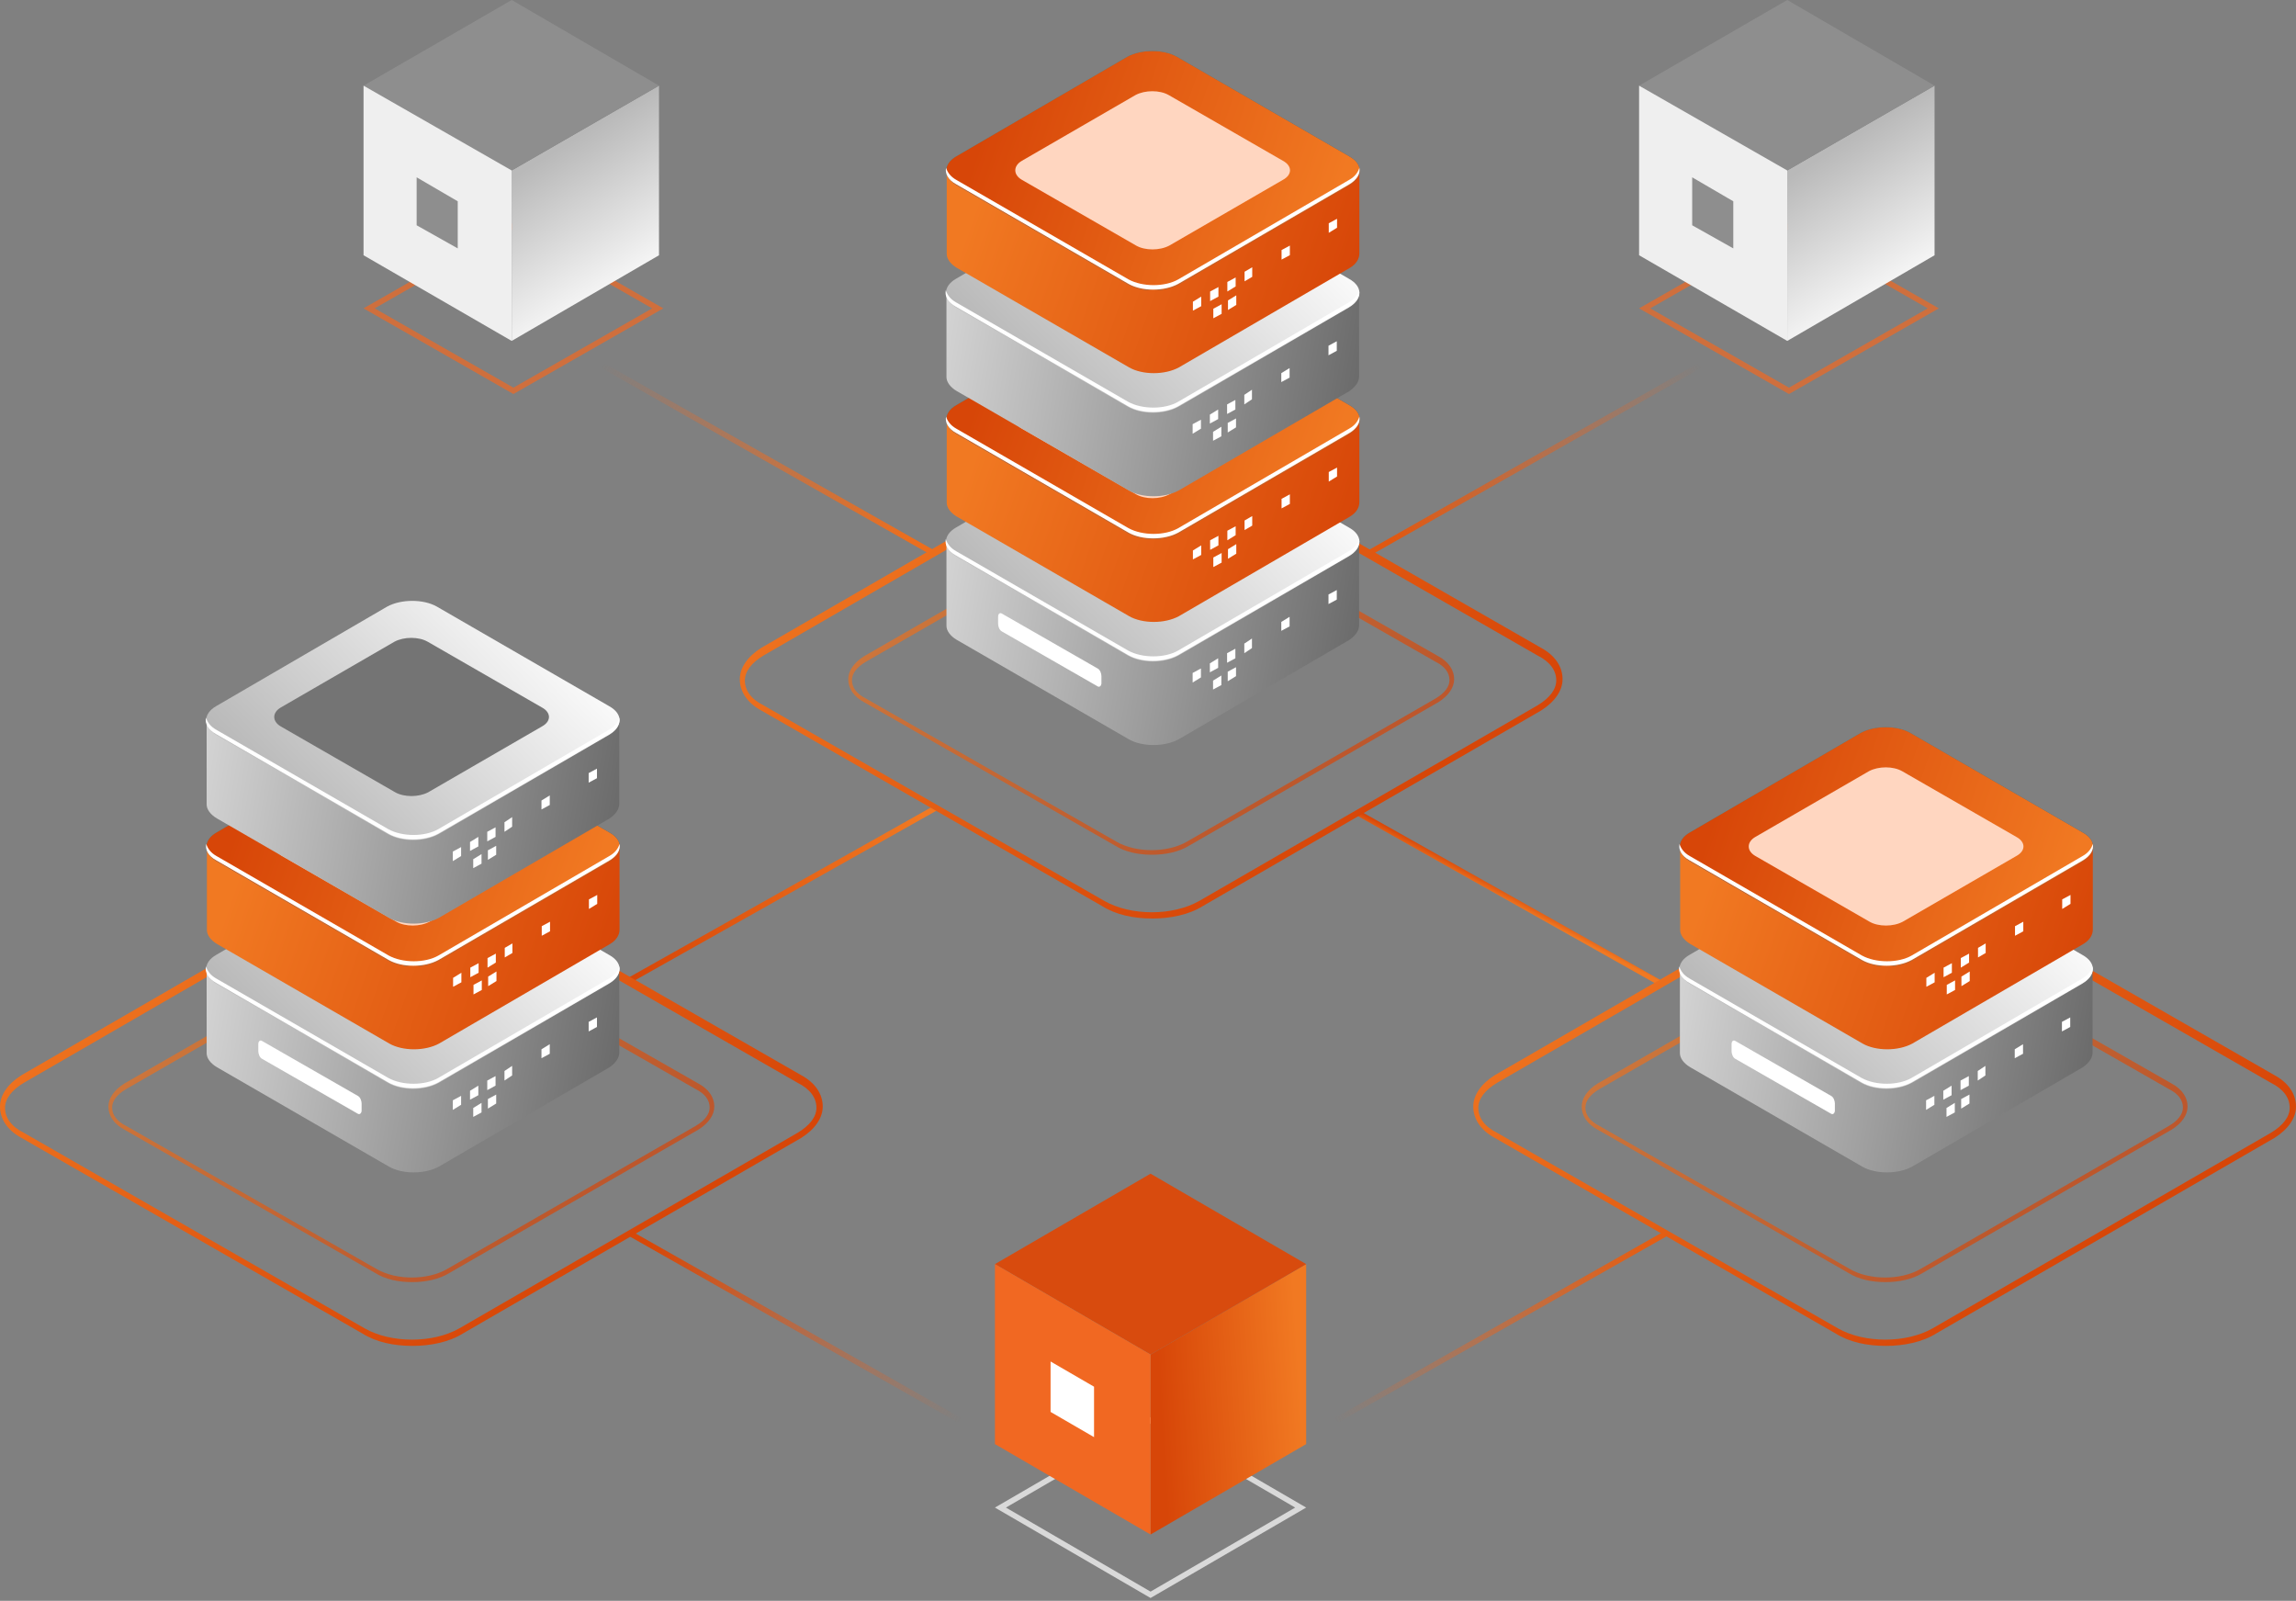 <svg fill="none" height="290" viewBox="0 0 416 290" width="416" xmlns="http://www.w3.org/2000/svg" xmlns:xlink="http://www.w3.org/1999/xlink"><rect x="0" y="0" width="416" height="290" fill="#808080" stroke="none"/><linearGradient id="a"><stop offset="0" stop-color="#f17922"/><stop offset="1" stop-color="#d74608"/></linearGradient><linearGradient id="b" gradientUnits="userSpaceOnUse" x1="167.564" x2="114.345" xlink:href="#a" y1="147.926" y2="176.693"/><linearGradient id="c" gradientUnits="userSpaceOnUse" x1="298.738" x2="299.803" xlink:href="#a" y1="176.752" y2="174.689"/><linearGradient id="d" gradientUnits="userSpaceOnUse" x1="118.122" x2="173.634" y1="225.726" y2="257.904"><stop offset="0" stop-color="#d74809"/><stop offset="1" stop-color="#f16822" stop-opacity="0"/></linearGradient><linearGradient id="e" gradientUnits="userSpaceOnUse" x1="75.12" x2="10.96" y1="-.518" y2="-1.145"><stop offset="0" stop-color="#e35e14"/><stop offset="1" stop-color="#f16822" stop-opacity="0"/></linearGradient><linearGradient id="f" gradientUnits="userSpaceOnUse" x1="75.12" x2="10.96" y1="-.518" y2="-1.145"><stop offset="0" stop-color="#e05811"/><stop offset="1" stop-color="#f16822" stop-opacity="0"/></linearGradient><linearGradient id="g" gradientUnits="userSpaceOnUse" x1="164.989" x2="109.478" y1="97.829" y2="65.652"><stop offset="0" stop-color="#ec6e1d"/><stop offset="1" stop-color="#f16822" stop-opacity="0"/></linearGradient><linearGradient id="h" gradientUnits="userSpaceOnUse" x1="163.104" x2="213.307" xlink:href="#a" y1="96.797" y2="160.953"/><linearGradient id="i" gradientUnits="userSpaceOnUse" x1="146.83" x2="215.356" xlink:href="#a" y1="87.245" y2="174.449"/><linearGradient id="j"><stop offset="0" stop-color="#d5d5d5"/><stop offset="1" stop-color="#6b6b6b"/></linearGradient><linearGradient id="k" gradientUnits="userSpaceOnUse" x1="168.48" x2="244.847" xlink:href="#j" y1="109.778" y2="122.477"/><linearGradient id="l"><stop offset="0" stop-color="#fff"/><stop offset="1" stop-color="#b9b9b9"/></linearGradient><linearGradient id="m" gradientUnits="userSpaceOnUse" x1="243.458" x2="201.581" xlink:href="#l" y1="87.742" y2="128.869"/><linearGradient id="n" gradientUnits="userSpaceOnUse" x1="173.68" x2="239.275" xlink:href="#a" y1="90.711" y2="113.334"/><linearGradient id="o"><stop offset="0" stop-color="#01c8ef"/><stop offset=".14" stop-color="#03bae4"/><stop offset=".403" stop-color="#0895c8"/><stop offset=".76" stop-color="#115a9a"/><stop offset="1" stop-color="#172f78"/></linearGradient><radialGradient id="p" cx="157.579" cy="51.407" gradientUnits="userSpaceOnUse" r="117.932" xlink:href="#o"/><linearGradient id="q" gradientUnits="userSpaceOnUse" x1="243.591" x2="182.624" xlink:href="#a" y1="76.267" y2="55.572"/><linearGradient id="r" gradientUnits="userSpaceOnUse" x1="168.48" x2="244.847" xlink:href="#j" y1="64.711" y2="77.41"/><linearGradient id="s" gradientUnits="userSpaceOnUse" x1="243.458" x2="201.581" xlink:href="#l" y1="42.676" y2="83.802"/><linearGradient id="t" gradientUnits="userSpaceOnUse" x1="173.68" x2="239.275" xlink:href="#a" y1="45.644" y2="68.268"/><radialGradient id="u" cx="157.579" cy="6.341" gradientUnits="userSpaceOnUse" r="117.932" xlink:href="#o"/><linearGradient id="v" gradientUnits="userSpaceOnUse" x1="243.591" x2="182.624" xlink:href="#a" y1="31.2" y2="10.505"/><linearGradient id="w" gradientUnits="userSpaceOnUse" x1="29.06" x2="79.262" xlink:href="#a" y1="174.22" y2="238.375"/><linearGradient id="x" gradientUnits="userSpaceOnUse" x1="12.785" x2="81.312" xlink:href="#a" y1="164.667" y2="251.871"/><linearGradient id="y" gradientUnits="userSpaceOnUse" x1="34.435" x2="110.802" xlink:href="#j" y1="187.2" y2="199.899"/><linearGradient id="z" gradientUnits="userSpaceOnUse" x1="109.413" x2="67.536" xlink:href="#l" y1="165.164" y2="206.291"/><linearGradient id="A" gradientUnits="userSpaceOnUse" x1="39.635" x2="105.23" xlink:href="#a" y1="168.133" y2="190.757"/><radialGradient id="B" cx="23.535" cy="128.83" gradientUnits="userSpaceOnUse" r="117.932" xlink:href="#o"/><linearGradient id="C" gradientUnits="userSpaceOnUse" x1="109.547" x2="48.579" xlink:href="#a" y1="153.689" y2="132.994"/><linearGradient id="D" gradientUnits="userSpaceOnUse" x1="34.435" x2="110.802" xlink:href="#j" y1="142.134" y2="154.832"/><linearGradient id="E" gradientUnits="userSpaceOnUse" x1="109.413" x2="67.536" xlink:href="#l" y1="120.098" y2="161.225"/><linearGradient id="F" gradientUnits="userSpaceOnUse" x1="295.993" x2="346.196" xlink:href="#a" y1="174.22" y2="238.375"/><linearGradient id="G" gradientUnits="userSpaceOnUse" x1="279.719" x2="348.245" xlink:href="#a" y1="164.667" y2="251.871"/><linearGradient id="H" gradientUnits="userSpaceOnUse" x1="301.369" x2="377.736" xlink:href="#j" y1="187.2" y2="199.899"/><linearGradient id="I" gradientUnits="userSpaceOnUse" x1="376.346" x2="334.47" xlink:href="#l" y1="165.164" y2="206.291"/><linearGradient id="J" gradientUnits="userSpaceOnUse" x1="306.569" x2="372.164" xlink:href="#a" y1="168.133" y2="190.757"/><radialGradient id="K" cx="290.468" cy="128.83" gradientUnits="userSpaceOnUse" r="117.932" xlink:href="#o"/><linearGradient id="L" gradientUnits="userSpaceOnUse" x1="376.48" x2="315.513" xlink:href="#a" y1="153.689" y2="132.994"/><linearGradient id="M" gradientUnits="userSpaceOnUse" x1="236.185" x2="210.728" xlink:href="#a" y1="261.571" y2="263.098"/><linearGradient id="N" gradientUnits="userSpaceOnUse" x1="354.548" x2="338.123" xlink:href="#l" y1="49.151" y2="23.237"/><linearGradient id="O" gradientUnits="userSpaceOnUse" x1="123.436" x2="107.012" xlink:href="#l" y1="49.151" y2="23.237"/><path d="m114.155 177.52 55.466-31.2" stroke="url(#b)"/><path d="m301.355 178.391-55.467-31.2" stroke="url(#c)"/><path d="m183.487 262.746-69.333-39.289" stroke="url(#d)"/><path d="m0-.5h79.692" stroke="url(#e)" transform="matrix(.87 -.493 -.493 -.87 232.267 262.311)"/><path d="m0-.5h79.692" stroke="url(#f)" transform="matrix(-.87 .493 .493 .87 317.778 61.244)"/><path d="m99.624 60.809 69.334 39.289" stroke="url(#g)"/><path d="m208.746 154.844c-2.525 0-4.883-.499-6.735-1.664l-45.46-25.972c-1.852-.999-2.862-2.497-2.862-4.162 0-1.499 1.01-2.997 2.862-4.162l45.124-25.972c3.704-2.164 9.765-2.164 13.469 0l45.46 25.972c1.853.999 2.863 2.497 2.863 4.162 0 1.498-1.01 2.997-2.863 4.162l-45.123 25.972c-1.852 1.165-4.378 1.664-6.735 1.664zm-.337-62.431c-2.357 0-4.546.499-6.398 1.498l-45.123 25.972c-1.684.998-2.526 2.164-2.526 3.329 0 1.332.842 2.498 2.526 3.33l45.46 25.972c3.536 1.997 9.092 1.997 12.628 0l45.123-25.972c1.684-.999 2.526-2.164 2.526-3.33 0-1.332-.842-2.497-2.526-3.329l-45.46-25.972c-1.684-.999-3.872-1.498-6.23-1.498z" fill="url(#h)" opacity=".7"/><path d="m208.806 166.4c-3.429 0-6.63-.681-9.145-2.27l-61.73-35.416c-2.515-1.362-3.887-3.405-3.887-5.676 0-2.043 1.372-4.086 3.887-5.675l61.273-35.416c5.03-2.951 13.26-2.951 18.29 0l61.73 35.416c2.515 1.362 3.887 3.405 3.887 5.675 0 2.044-1.372 4.087-3.887 5.676l-61.272 35.416c-2.515 1.589-5.945 2.27-9.146 2.27zm-.457-85.134c-3.201 0-6.173.681-8.688 2.043l-61.273 35.416c-2.286 1.362-3.429 2.951-3.429 4.54 0 1.817 1.143 3.406 3.429 4.541l61.73 35.416c4.802 2.724 12.347 2.724 17.148 0l61.273-35.416c2.286-1.362 3.429-2.951 3.429-4.541 0-1.816-1.143-3.405-3.429-4.54l-61.731-35.416c-2.286-1.362-5.258-2.043-8.459-2.043z" fill="url(#i)"/><path d="m246.249 113.244v-14.906l-18.836 2.542-14.098-8.204c-2.426-1.387-6.471-1.387-9.013 0l-2.195 1.387-30.623 4.044v15.137.116c0 .924.694 1.849 1.849 2.542l31.2 18.027c2.427 1.386 6.471 1.386 9.014 0l30.968-18.027c1.156-.809 1.734-1.733 1.734-2.658z" fill="url(#k)"/><path d="m244.4 95.564-31.2-18.027c-2.427-1.387-6.471-1.387-9.013 0l-30.969 18.027c-2.427 1.387-2.427 3.698 0 5.199l31.2 18.027c2.426 1.387 6.471 1.387 9.013 0l30.969-18.027c2.542-1.502 2.542-3.813 0-5.199z" fill="url(#m)"/><g fill="#fff"><path d="m244.4 99.84-30.969 18.027c-2.427 1.386-6.471 1.386-9.013 0l-31.2-18.027c-1.04-.578-1.618-1.387-1.849-2.196-.231 1.04.346 2.196 1.849 3.005l31.2 18.027c2.426 1.386 6.471 1.386 9.013 0l30.969-18.027c1.387-.809 2.08-1.964 1.849-3.005-.231.809-.809 1.618-1.849 2.196z"/><path d="m217.591 122.72-1.502.925v-1.734l1.502-.809z"/><path d="m220.711 120.987-1.502.808v-1.617l1.502-.925z"/><path d="m223.831 119.253-1.502.809v-1.733l1.502-.809z"/><path d="m221.289 124.107-1.502.809v-1.618l1.502-.925z"/><path d="m223.947 122.489-1.503.925v-1.734l1.503-.809z"/><path d="m233.653 113.476-1.502.808v-1.617l1.502-.925z"/><path d="m242.204 108.622-1.502.809v-1.733l1.502-.809z"/><path d="m226.835 117.404-1.386.925v-1.733l1.386-.925z"/></g><path d="m207.075 111.164-21.031-12.133c-.809-.462-.693-1.387.231-1.964l20.454-11.787c1.04-.578 2.426-.578 3.351-.116l21.031 12.133c.809.462.693 1.387-.231 1.964l-20.453 11.787c-1.04.577-2.543.577-3.352.115z" fill="#838383"/><path d="m198.871 124.338-17.333-9.938c-.462-.231-.694-.925-.694-1.387v-1.271c0-.578.347-.809.694-.578l17.333 9.938c.462.231.693.924.693 1.387v1.271c0 .462-.346.809-.693.578z" fill="#fff"/><path d="m246.298 90.942v-14.907l-18.836 2.542-14.097-8.204c-2.427-1.387-6.472-1.387-9.014 0l-2.195 1.387-30.623 4.045v15.138.116c0 .924.694 1.849 1.849 2.542l31.2 18.027c2.427 1.386 6.471 1.386 9.014 0l30.969-18.027c1.155-.693 1.733-1.618 1.733-2.658z" fill="url(#n)"/><path d="m244.449 73.378-31.2-18.027c-2.427-1.387-6.471-1.387-9.013 0l-30.969 18.027c-2.427 1.387-2.427 3.698 0 5.2l31.2 18.027c2.426 1.387 6.471 1.387 9.013 0l30.969-18.027c2.542-1.502 2.542-3.813 0-5.2z" fill="url(#p)"/><path d="m244.449 73.378-31.2-18.027c-2.427-1.387-6.471-1.387-9.013 0l-30.969 18.027c-2.427 1.387-2.427 3.698 0 5.2l31.2 18.027c2.426 1.387 6.471 1.387 9.013 0l30.969-18.027c2.542-1.502 2.542-3.813 0-5.2z" fill="url(#q)"/><path d="m232.431 74.187-20.684-11.902c-1.618-.924-4.276-.924-6.009 0l-20.569 11.902c-1.618.924-1.618 2.542 0 3.467l20.684 11.902c1.618.924 4.276.924 6.009 0l20.569-11.902c1.733-.924 1.733-2.542 0-3.467z" fill="#ffd6c0"/><path d="m244.449 77.653-30.969 18.027c-2.427 1.387-6.471 1.387-9.013 0l-31.2-18.027c-1.04-.578-1.618-1.387-1.849-2.196-.231 1.04.347 2.196 1.849 3.004l31.2 18.027c2.426 1.387 6.471 1.387 9.013 0l30.969-18.027c1.387-.809 2.08-1.964 1.849-3.004-.231.809-.809 1.618-1.849 2.196z" fill="#fff"/><path d="m217.64 100.533-1.502.809v-1.618l1.502-.924z" fill="#fff"/><path d="m220.76 98.8-1.502.809v-1.733l1.502-.809z" fill="#fff"/><path d="m223.88 96.951-1.502.924v-1.733l1.502-.809z" fill="#fff"/><path d="m221.338 101.92-1.502.809v-1.734l1.502-.808z" fill="#fff"/><path d="m223.996 100.302-1.503.925v-1.734l1.503-.924z" fill="#fff"/><path d="m233.702 91.289-1.502.809v-1.733l1.502-.809z" fill="#fff"/><path d="m242.253 86.32-1.502.924v-1.733l1.502-.809z" fill="#fff"/><path d="m226.884 95.218-1.386.809v-1.733l1.386-.809z" fill="#fff"/><path d="m246.249 68.178v-14.907l-18.836 2.542-14.098-8.204c-2.426-1.387-6.471-1.387-9.013 0l-2.195 1.387-30.623 4.045v15.138.116c0 .924.694 1.849 1.849 2.542l31.2 18.027c2.427 1.387 6.471 1.387 9.014 0l30.968-18.027c1.156-.809 1.734-1.733 1.734-2.658z" fill="url(#r)"/><path d="m244.4 50.498-31.2-18.027c-2.427-1.387-6.471-1.387-9.013 0l-30.969 18.027c-2.427 1.387-2.427 3.698 0 5.2l31.2 18.027c2.426 1.387 6.471 1.387 9.013 0l30.969-18.027c2.542-1.502 2.542-3.813 0-5.2z" fill="url(#s)"/><path d="m244.4 54.773-30.969 18.027c-2.427 1.387-6.471 1.387-9.013 0l-31.2-18.027c-1.04-.578-1.618-1.387-1.849-2.196-.231 1.04.346 2.196 1.849 3.004l31.2 18.027c2.426 1.387 6.471 1.387 9.013 0l30.969-18.027c1.387-.809 2.08-1.964 1.849-3.004-.231.809-.809 1.618-1.849 2.196z" fill="#fff"/><path d="m217.591 77.653-1.502.924v-1.733l1.502-.809z" fill="#fff"/><path d="m220.711 75.92-1.502.809v-1.618l1.502-.924z" fill="#fff"/><path d="m223.831 74.187-1.502.809v-1.733l1.502-.809z" fill="#fff"/><path d="m221.289 79.04-1.502.809v-1.618l1.502-.924z" fill="#fff"/><path d="m223.947 77.422-1.503.924v-1.733l1.503-.809z" fill="#fff"/><path d="m233.653 68.409-1.502.809v-1.618l1.502-.924z" fill="#fff"/><path d="m242.204 63.556-1.502.809v-1.733l1.502-.809z" fill="#fff"/><path d="m226.835 72.338-1.386.924v-1.733l1.386-.924z" fill="#fff"/><path d="m246.298 45.876v-14.907l-18.836 2.542-14.097-8.204c-2.427-1.387-6.472-1.387-9.014 0l-2.195 1.387-30.623 4.044v15.138.116c0 .924.694 1.849 1.849 2.542l31.2 18.027c2.427 1.387 6.471 1.387 9.014 0l30.969-18.027c1.155-.693 1.733-1.618 1.733-2.658z" fill="url(#t)"/><path d="m244.449 28.311-31.2-18.027c-2.427-1.387-6.471-1.387-9.013 0l-30.969 18.027c-2.427 1.387-2.427 3.698 0 5.2l31.2 18.027c2.426 1.387 6.471 1.387 9.013 0l30.969-18.027c2.542-1.502 2.542-3.813 0-5.2z" fill="url(#u)"/><path d="m244.449 28.311-31.2-18.027c-2.427-1.387-6.471-1.387-9.013 0l-30.969 18.027c-2.427 1.387-2.427 3.698 0 5.2l31.2 18.027c2.426 1.387 6.471 1.387 9.013 0l30.969-18.027c2.542-1.502 2.542-3.813 0-5.2z" fill="url(#v)"/><path d="m232.431 29.12-20.684-11.902c-1.618-.924-4.276-.924-6.009 0l-20.569 11.902c-1.618.924-1.618 2.542 0 3.467l20.684 11.902c1.618.924 4.276.924 6.009 0l20.569-11.902c1.733-.924 1.733-2.542 0-3.467z" fill="#ffd6c0"/><path d="m244.449 32.587-30.969 18.027c-2.427 1.387-6.471 1.387-9.013 0l-31.2-18.027c-1.04-.578-1.618-1.387-1.849-2.196-.231 1.04.347 2.196 1.849 3.005l31.2 18.027c2.426 1.387 6.471 1.387 9.013 0l30.969-18.027c1.387-.809 2.08-1.964 1.849-3.005-.231.809-.809 1.618-1.849 2.196z" fill="#fff"/><path d="m217.64 55.467-1.502.809v-1.618l1.502-.924z" fill="#fff"/><path d="m220.76 53.734-1.502.809v-1.733l1.502-.809z" fill="#fff"/><path d="m223.88 51.885-1.502.924v-1.733l1.502-.809z" fill="#fff"/><path d="m221.338 56.853-1.502.809v-1.733l1.502-.809z" fill="#fff"/><path d="m223.996 55.236-1.503.924v-1.733l1.503-.924z" fill="#fff"/><path d="m233.702 46.222-1.502.809v-1.733l1.502-.809z" fill="#fff"/><path d="m242.253 41.254-1.502.924v-1.733l1.502-.809z" fill="#fff"/><path d="m226.884 50.151-1.386.809v-1.733l1.386-.809z" fill="#fff"/><path d="m74.702 232.267c-2.526 0-4.883-.5-6.735-1.665l-45.46-25.972c-1.852-.999-2.862-2.497-2.862-4.162 0-1.498 1.01-2.997 2.862-4.162l45.123-25.972c3.704-2.164 9.765-2.164 13.47 0l45.46 25.972c1.852.999 2.862 2.497 2.862 4.162 0 1.499-1.01 2.997-2.862 4.162l-45.123 25.972c-1.852 1.165-4.378 1.665-6.735 1.665zm-.337-62.432c-2.357 0-4.546.499-6.398 1.498l-45.123 25.972c-1.684.999-2.526 2.164-2.526 3.33 0 1.332.842 2.497 2.526 3.329l45.46 25.972c3.536 1.998 9.092 1.998 12.628 0l45.123-25.972c1.684-.999 2.525-2.164 2.525-3.329 0-1.332-.841-2.498-2.525-3.33l-45.46-25.972c-1.684-.999-3.873-1.498-6.23-1.498z" fill="url(#w)" opacity=".7"/><path d="m74.762 243.822c-3.429 0-6.63-.681-9.145-2.27l-61.73-35.416c-2.515-1.362-3.887-3.405-3.887-5.676 0-2.043 1.372-4.086 3.887-5.675l61.273-35.416c5.03-2.951 13.261-2.951 18.29 0l61.73 35.416c2.515 1.362 3.887 3.405 3.887 5.675 0 2.044-1.372 4.087-3.887 5.676l-61.273 35.416c-2.515 1.589-5.944 2.27-9.145 2.27zm-.457-85.134c-3.201 0-6.173.681-8.688 2.043l-61.273 35.416c-2.286 1.362-3.429 2.951-3.429 4.54 0 1.817 1.143 3.406 3.429 4.541l61.73 35.416c4.801 2.724 12.346 2.724 17.147 0l61.273-35.416c2.286-1.362 3.43-2.951 3.43-4.541 0-1.816-1.144-3.405-3.43-4.54l-61.73-35.416c-2.286-1.362-5.258-2.043-8.459-2.043z" fill="url(#x)"/><path d="m112.204 190.667v-14.907l-18.836 2.542-14.098-8.204c-2.427-1.387-6.471-1.387-9.013 0l-2.196 1.387-30.622 4.044v15.138.115c0 .925.693 1.849 1.849 2.543l31.2 18.026c2.427 1.387 6.471 1.387 9.013 0l30.969-18.026c1.155-.809 1.733-1.734 1.733-2.658z" fill="url(#y)"/><path d="m110.355 172.987-31.2-18.027c-2.427-1.387-6.471-1.387-9.013 0l-30.969 18.027c-2.427 1.386-2.427 3.697 0 5.2l31.2 18.026c2.427 1.387 6.471 1.387 9.013 0l30.969-18.026c2.542-1.503 2.542-3.814 0-5.2z" fill="url(#z)"/><path d="m110.355 177.262-30.969 18.027c-2.427 1.387-6.471 1.387-9.013 0l-31.2-18.027c-1.04-.578-1.618-1.386-1.849-2.195-.231 1.04.347 2.195 1.849 3.004l31.2 18.027c2.427 1.386 6.471 1.386 9.013 0l30.969-18.027c1.387-.809 2.08-1.964 1.849-3.004-.231.809-.809 1.617-1.849 2.195z" fill="#fff"/><path d="m83.546 200.142-1.502.925v-1.734l1.502-.809z" fill="#fff"/><path d="m86.666 198.409-1.502.809v-1.618l1.502-.924z" fill="#fff"/><path d="m89.786 196.675-1.502.809v-1.733l1.502-.809z" fill="#fff"/><path d="m87.244 201.529-1.502.809v-1.618l1.502-.925z" fill="#fff"/><path d="m89.902 199.911-1.502.925v-1.734l1.502-.809z" fill="#fff"/><path d="m99.608 190.898-1.502.809v-1.618l1.502-.925z" fill="#fff"/><path d="m108.159 186.044-1.502.809v-1.733l1.502-.809z" fill="#fff"/><path d="m92.79 194.827-1.387.924v-1.733l1.387-.924z" fill="#fff"/><path d="m73.031 188.587-21.031-12.134c-.809-.462-.693-1.386.231-1.964l20.453-11.787c1.04-.578 2.427-.578 3.351-.115l21.031 12.133c.809.462.693 1.387-.231 1.964l-20.453 11.787c-1.04.578-2.542.578-3.351.116z" fill="#838383"/><path d="m64.826 201.76-17.333-9.938c-.462-.231-.693-.924-.693-1.386v-1.272c0-.577.347-.809.693-.577l17.333 9.937c.462.232.693.925.693 1.387v1.271c0 .462-.347.809-.693.578z" fill="#fff"/><path d="m112.253 168.364v-14.906l-18.835 2.542-14.098-8.204c-2.427-1.387-6.471-1.387-9.013 0l-2.196 1.386-30.622 4.045v15.137.116c0 .924.693 1.849 1.849 2.542l31.2 18.027c2.427 1.387 6.471 1.387 9.013 0l30.969-18.027c1.155-.693 1.733-1.618 1.733-2.658z" fill="url(#A)"/><path d="m110.405 150.8-31.2-18.027c-2.427-1.386-6.471-1.386-9.013 0l-30.969 18.027c-2.427 1.387-2.427 3.698 0 5.2l31.2 18.027c2.427 1.386 6.471 1.386 9.013 0l30.969-18.027c2.542-1.502 2.542-3.813 0-5.2z" fill="url(#B)"/><path d="m110.405 150.8-31.2-18.027c-2.427-1.386-6.471-1.386-9.013 0l-30.969 18.027c-2.427 1.387-2.427 3.698 0 5.2l31.2 18.027c2.427 1.386 6.471 1.386 9.013 0l30.969-18.027c2.542-1.502 2.542-3.813 0-5.2z" fill="url(#C)"/><path d="m98.387 151.609-20.684-11.902c-1.618-.925-4.276-.925-6.009 0l-20.569 11.902c-1.618.924-1.618 2.542 0 3.467l20.684 11.902c1.618.924 4.276.924 6.009 0l20.569-11.902c1.733-.925 1.733-2.543 0-3.467z" fill="#ffd6c0"/><path d="m110.405 155.076-30.969 18.026c-2.427 1.387-6.471 1.387-9.013 0l-31.2-18.026c-1.04-.578-1.618-1.387-1.849-2.196-.231 1.04.347 2.196 1.849 3.005l31.2 18.026c2.427 1.387 6.471 1.387 9.013 0l30.969-18.026c1.386-.809 2.08-1.965 1.848-3.005-.231.809-.808 1.618-1.848 2.196z" fill="#fff"/><path d="m83.596 177.956-1.502.808v-1.617l1.502-.925z" fill="#fff"/><path d="m86.716 176.222-1.502.809v-1.733l1.502-.809z" fill="#fff"/><path d="m89.836 174.373-1.502.925v-1.733l1.502-.809z" fill="#fff"/><path d="m87.293 179.342-1.502.809v-1.733l1.502-.809z" fill="#fff"/><path d="m89.951 177.725-1.502.924v-1.733l1.502-.925z" fill="#fff"/><path d="m99.658 168.711-1.502.809v-1.733l1.502-.809z" fill="#fff"/><path d="m108.209 163.742-1.502.925v-1.734l1.502-.808z" fill="#fff"/><path d="m92.84 172.64-1.387.809v-1.733l1.387-.809z" fill="#fff"/><path d="m112.204 145.6v-14.907l-18.836 2.543-14.098-8.205c-2.427-1.386-6.471-1.386-9.013 0l-2.196 1.387-30.622 4.044v15.138.116c0 .924.693 1.849 1.849 2.542l31.2 18.027c2.427 1.386 6.471 1.386 9.013 0l30.969-18.027c1.155-.809 1.733-1.733 1.733-2.658z" fill="url(#D)"/><path d="m110.355 127.92-31.2-18.027c-2.427-1.386-6.471-1.386-9.013 0l-30.969 18.027c-2.427 1.387-2.427 3.698 0 5.2l31.2 18.027c2.427 1.386 6.471 1.386 9.013 0l30.969-18.027c2.542-1.502 2.542-3.813 0-5.2z" fill="url(#E)"/><path d="m110.355 132.196-30.969 18.026c-2.427 1.387-6.471 1.387-9.013 0l-31.2-18.026c-1.04-.578-1.618-1.387-1.849-2.196-.231 1.04.347 2.196 1.849 3.004l31.2 18.027c2.427 1.387 6.471 1.387 9.013 0l30.969-18.027c1.387-.808 2.08-1.964 1.849-3.004-.231.809-.809 1.618-1.849 2.196z" fill="#fff"/><path d="m83.546 155.076-1.502.924v-1.733l1.502-.809z" fill="#fff"/><path d="m86.666 153.342-1.502.809v-1.618l1.502-.924z" fill="#fff"/><path d="m89.786 151.609-1.502.809v-1.734l1.502-.809z" fill="#fff"/><path d="m87.244 156.462-1.502.809v-1.618l1.502-.924z" fill="#fff"/><path d="m89.902 154.845-1.502.924v-1.733l1.502-.809z" fill="#fff"/><path d="m99.608 145.831-1.502.809v-1.618l1.502-.924z" fill="#fff"/><path d="m108.159 140.978-1.502.809v-1.734l1.502-.809z" fill="#fff"/><path d="m92.79 149.76-1.387.925v-1.734l1.387-.924z" fill="#fff"/><path d="m341.635 232.267c-2.525 0-4.883-.5-6.735-1.665l-45.46-25.972c-1.852-.999-2.862-2.497-2.862-4.162 0-1.498 1.01-2.997 2.862-4.162l45.124-25.972c3.704-2.164 9.765-2.164 13.469 0l45.46 25.972c1.852.999 2.863 2.497 2.863 4.162 0 1.499-1.011 2.997-2.863 4.162l-45.123 25.972c-1.852 1.165-4.378 1.665-6.735 1.665zm-.337-62.432c-2.357 0-4.546.499-6.398 1.498l-45.123 25.972c-1.684.999-2.526 2.164-2.526 3.33 0 1.332.842 2.497 2.526 3.329l45.46 25.972c3.536 1.998 9.092 1.998 12.628 0l45.123-25.972c1.684-.999 2.526-2.164 2.526-3.329 0-1.332-.842-2.498-2.526-3.33l-45.46-25.972c-1.684-.999-3.872-1.498-6.23-1.498z" fill="url(#F)" opacity=".7"/><path d="m341.695 243.822c-3.429 0-6.63-.681-9.145-2.27l-61.73-35.416c-2.515-1.362-3.887-3.405-3.887-5.676 0-2.043 1.372-4.086 3.887-5.675l61.273-35.416c5.03-2.951 13.26-2.951 18.29 0l61.73 35.416c2.515 1.362 3.887 3.405 3.887 5.675 0 2.044-1.372 4.087-3.887 5.676l-61.272 35.416c-2.515 1.589-5.945 2.27-9.146 2.27zm-.457-85.134c-3.201 0-6.173.681-8.688 2.043l-61.273 35.416c-2.286 1.362-3.429 2.951-3.429 4.54 0 1.817 1.143 3.406 3.429 4.541l61.73 35.416c4.802 2.724 12.346 2.724 17.148 0l61.272-35.416c2.287-1.362 3.43-2.951 3.43-4.541 0-1.816-1.143-3.405-3.43-4.54l-61.73-35.416c-2.286-1.362-5.258-2.043-8.459-2.043z" fill="url(#G)"/><path d="m379.138 190.667v-14.907l-18.836 2.542-14.098-8.204c-2.426-1.387-6.471-1.387-9.013 0l-2.195 1.387-30.623 4.044v15.138.115c0 .925.694 1.849 1.849 2.543l31.2 18.026c2.427 1.387 6.471 1.387 9.014 0l30.968-18.026c1.156-.809 1.734-1.734 1.734-2.658z" fill="url(#H)"/><path d="m377.289 172.987-31.2-18.027c-2.427-1.387-6.471-1.387-9.014 0l-30.968 18.027c-2.427 1.386-2.427 3.697 0 5.2l31.2 18.026c2.426 1.387 6.471 1.387 9.013 0l30.969-18.026c2.542-1.503 2.542-3.814 0-5.2z" fill="url(#I)"/><path d="m377.289 177.262-30.969 18.027c-2.427 1.387-6.471 1.387-9.013 0l-31.2-18.027c-1.04-.578-1.618-1.386-1.849-2.195-.231 1.04.346 2.195 1.849 3.004l31.2 18.027c2.426 1.386 6.471 1.386 9.013 0l30.969-18.027c1.386-.809 2.08-1.964 1.849-3.004-.231.809-.809 1.617-1.849 2.195z" fill="#fff"/><path d="m350.48 200.142-1.502.925v-1.734l1.502-.809z" fill="#fff"/><path d="m353.6 198.409-1.503.809v-1.618l1.503-.924z" fill="#fff"/><path d="m356.72 196.675-1.502.809v-1.733l1.502-.809z" fill="#fff"/><path d="m354.178 201.529-1.503.809v-1.618l1.503-.925z" fill="#fff"/><path d="m356.835 199.911-1.502.925v-1.734l1.502-.809z" fill="#fff"/><path d="m366.542 190.898-1.502.809v-1.618l1.502-.925z" fill="#fff"/><path d="m375.093 186.044-1.502.809v-1.733l1.502-.809z" fill="#fff"/><path d="m359.724 194.827-1.387.924v-1.733l1.387-.924z" fill="#fff"/><path d="m339.964 188.587-21.031-12.134c-.809-.462-.693-1.386.231-1.964l20.454-11.787c1.04-.578 2.426-.578 3.351-.115l21.031 12.133c.809.462.693 1.387-.231 1.964l-20.454 11.787c-1.04.578-2.542.578-3.351.116z" fill="#838383"/><path d="m331.76 201.76-17.333-9.938c-.462-.231-.694-.924-.694-1.386v-1.272c0-.577.347-.809.694-.577l17.333 9.937c.462.232.693.925.693 1.387v1.271c0 .462-.346.809-.693.578z" fill="#fff"/><path d="m379.187 168.364v-14.906l-18.836 2.542-14.098-8.204c-2.426-1.387-6.471-1.387-9.013 0l-2.195 1.386-30.623 4.045v15.137.116c0 .924.694 1.849 1.849 2.542l31.2 18.027c2.427 1.387 6.471 1.387 9.014 0l30.968-18.027c1.156-.693 1.734-1.618 1.734-2.658z" fill="url(#J)"/><path d="m377.338 150.8-31.2-18.027c-2.427-1.386-6.471-1.386-9.013 0l-30.969 18.027c-2.427 1.387-2.427 3.698 0 5.2l31.2 18.027c2.426 1.386 6.471 1.386 9.013 0l30.969-18.027c2.542-1.502 2.542-3.813 0-5.2z" fill="url(#K)"/><path d="m377.338 150.8-31.2-18.027c-2.427-1.386-6.471-1.386-9.013 0l-30.969 18.027c-2.427 1.387-2.427 3.698 0 5.2l31.2 18.027c2.426 1.386 6.471 1.386 9.013 0l30.969-18.027c2.542-1.502 2.542-3.813 0-5.2z" fill="url(#L)"/><path d="m365.32 151.609-20.684-11.902c-1.618-.925-4.276-.925-6.009 0l-20.569 11.902c-1.618.924-1.618 2.542 0 3.467l20.684 11.902c1.618.924 4.276.924 6.009 0l20.569-11.902c1.733-.925 1.733-2.543 0-3.467z" fill="#ffd6c0"/><path d="m377.338 155.076-30.969 18.026c-2.427 1.387-6.471 1.387-9.013 0l-31.2-18.026c-1.04-.578-1.618-1.387-1.849-2.196-.231 1.04.346 2.196 1.849 3.005l31.2 18.026c2.426 1.387 6.471 1.387 9.013 0l30.969-18.026c1.387-.809 2.08-1.965 1.849-3.005-.231.809-.809 1.618-1.849 2.196z" fill="#fff"/><path d="m350.529 177.956-1.502.808v-1.617l1.502-.925z" fill="#fff"/><path d="m353.649 176.222-1.503.809v-1.733l1.503-.809z" fill="#fff"/><path d="m356.769 174.373-1.502.925v-1.733l1.502-.809z" fill="#fff"/><path d="m354.227 179.342-1.503.809v-1.733l1.503-.809z" fill="#fff"/><path d="m356.884 177.725-1.502.924v-1.733l1.502-.925z" fill="#fff"/><path d="m366.591 168.711-1.502.809v-1.733l1.502-.809z" fill="#fff"/><path d="m375.142 163.742-1.502.925v-1.734l1.502-.808z" fill="#fff"/><path d="m359.773 172.64-1.387.809v-1.733l1.387-.809z" fill="#fff"/><path d="m208.462 288.912-27.2-15.803 27.2-15.804 27.2 15.804z" opacity=".7" stroke="#fff"/><path d="m236.658 261.61-28.196 16.382v-32.606l28.196-16.382z" fill="url(#M)"/><path d="m208.462 245.386-28.195-16.382 28.195-16.382 28.196 16.382z" fill="#d84b0e"/><path d="m208.462 277.992-28.195-16.382v-32.606l28.195 16.382z" fill="#f16822"/><path d="m198.224 260.35-7.876-4.568v-9.136l7.876 4.568z" fill="#fff"/><path d="m324.133 70.805-26.147-14.942 26.147-14.942 26.148 14.942z" opacity=".7" stroke="#f16822"/><path d="m350.513 46.242-26.69 15.518v-30.88l26.69-15.362z" fill="url(#N)"/><path d="m323.823 30.88-26.845-15.362 26.845-15.518 26.69 15.518z" fill="#8e8e8e"/><path d="m323.823 61.759-26.845-15.518v-30.725l26.845 15.362z" fill="#efefef"/><path d="m314.047 45.001-7.448-4.19v-8.69l7.448 4.345z" fill="#8e8e8e"/><path d="m93.022 70.805-26.148-14.942 26.148-14.942 26.148 14.942z" opacity=".7" stroke="#f16822"/><path d="m119.401 46.242-26.69 15.518v-30.88l26.69-15.362z" fill="url(#O)"/><path d="m92.712 30.88-26.845-15.362 26.845-15.518 26.69 15.518z" fill="#8e8e8e"/><path d="m92.712 61.759-26.845-15.518v-30.725l26.845 15.362z" fill="#efefef"/><path d="m82.936 45.001-7.448-4.19v-8.69l7.448 4.345z" fill="#8e8e8e"/><path d="m98.165 128.151-20.684-11.902c-1.618-.924-4.276-.924-6.009 0l-20.569 11.902c-1.618.925-1.618 2.542 0 3.467l20.684 11.902c1.618.925 4.276.925 6.009 0l20.569-11.902c1.733-.925 1.733-2.542 0-3.467z" fill="#747474"/></svg>